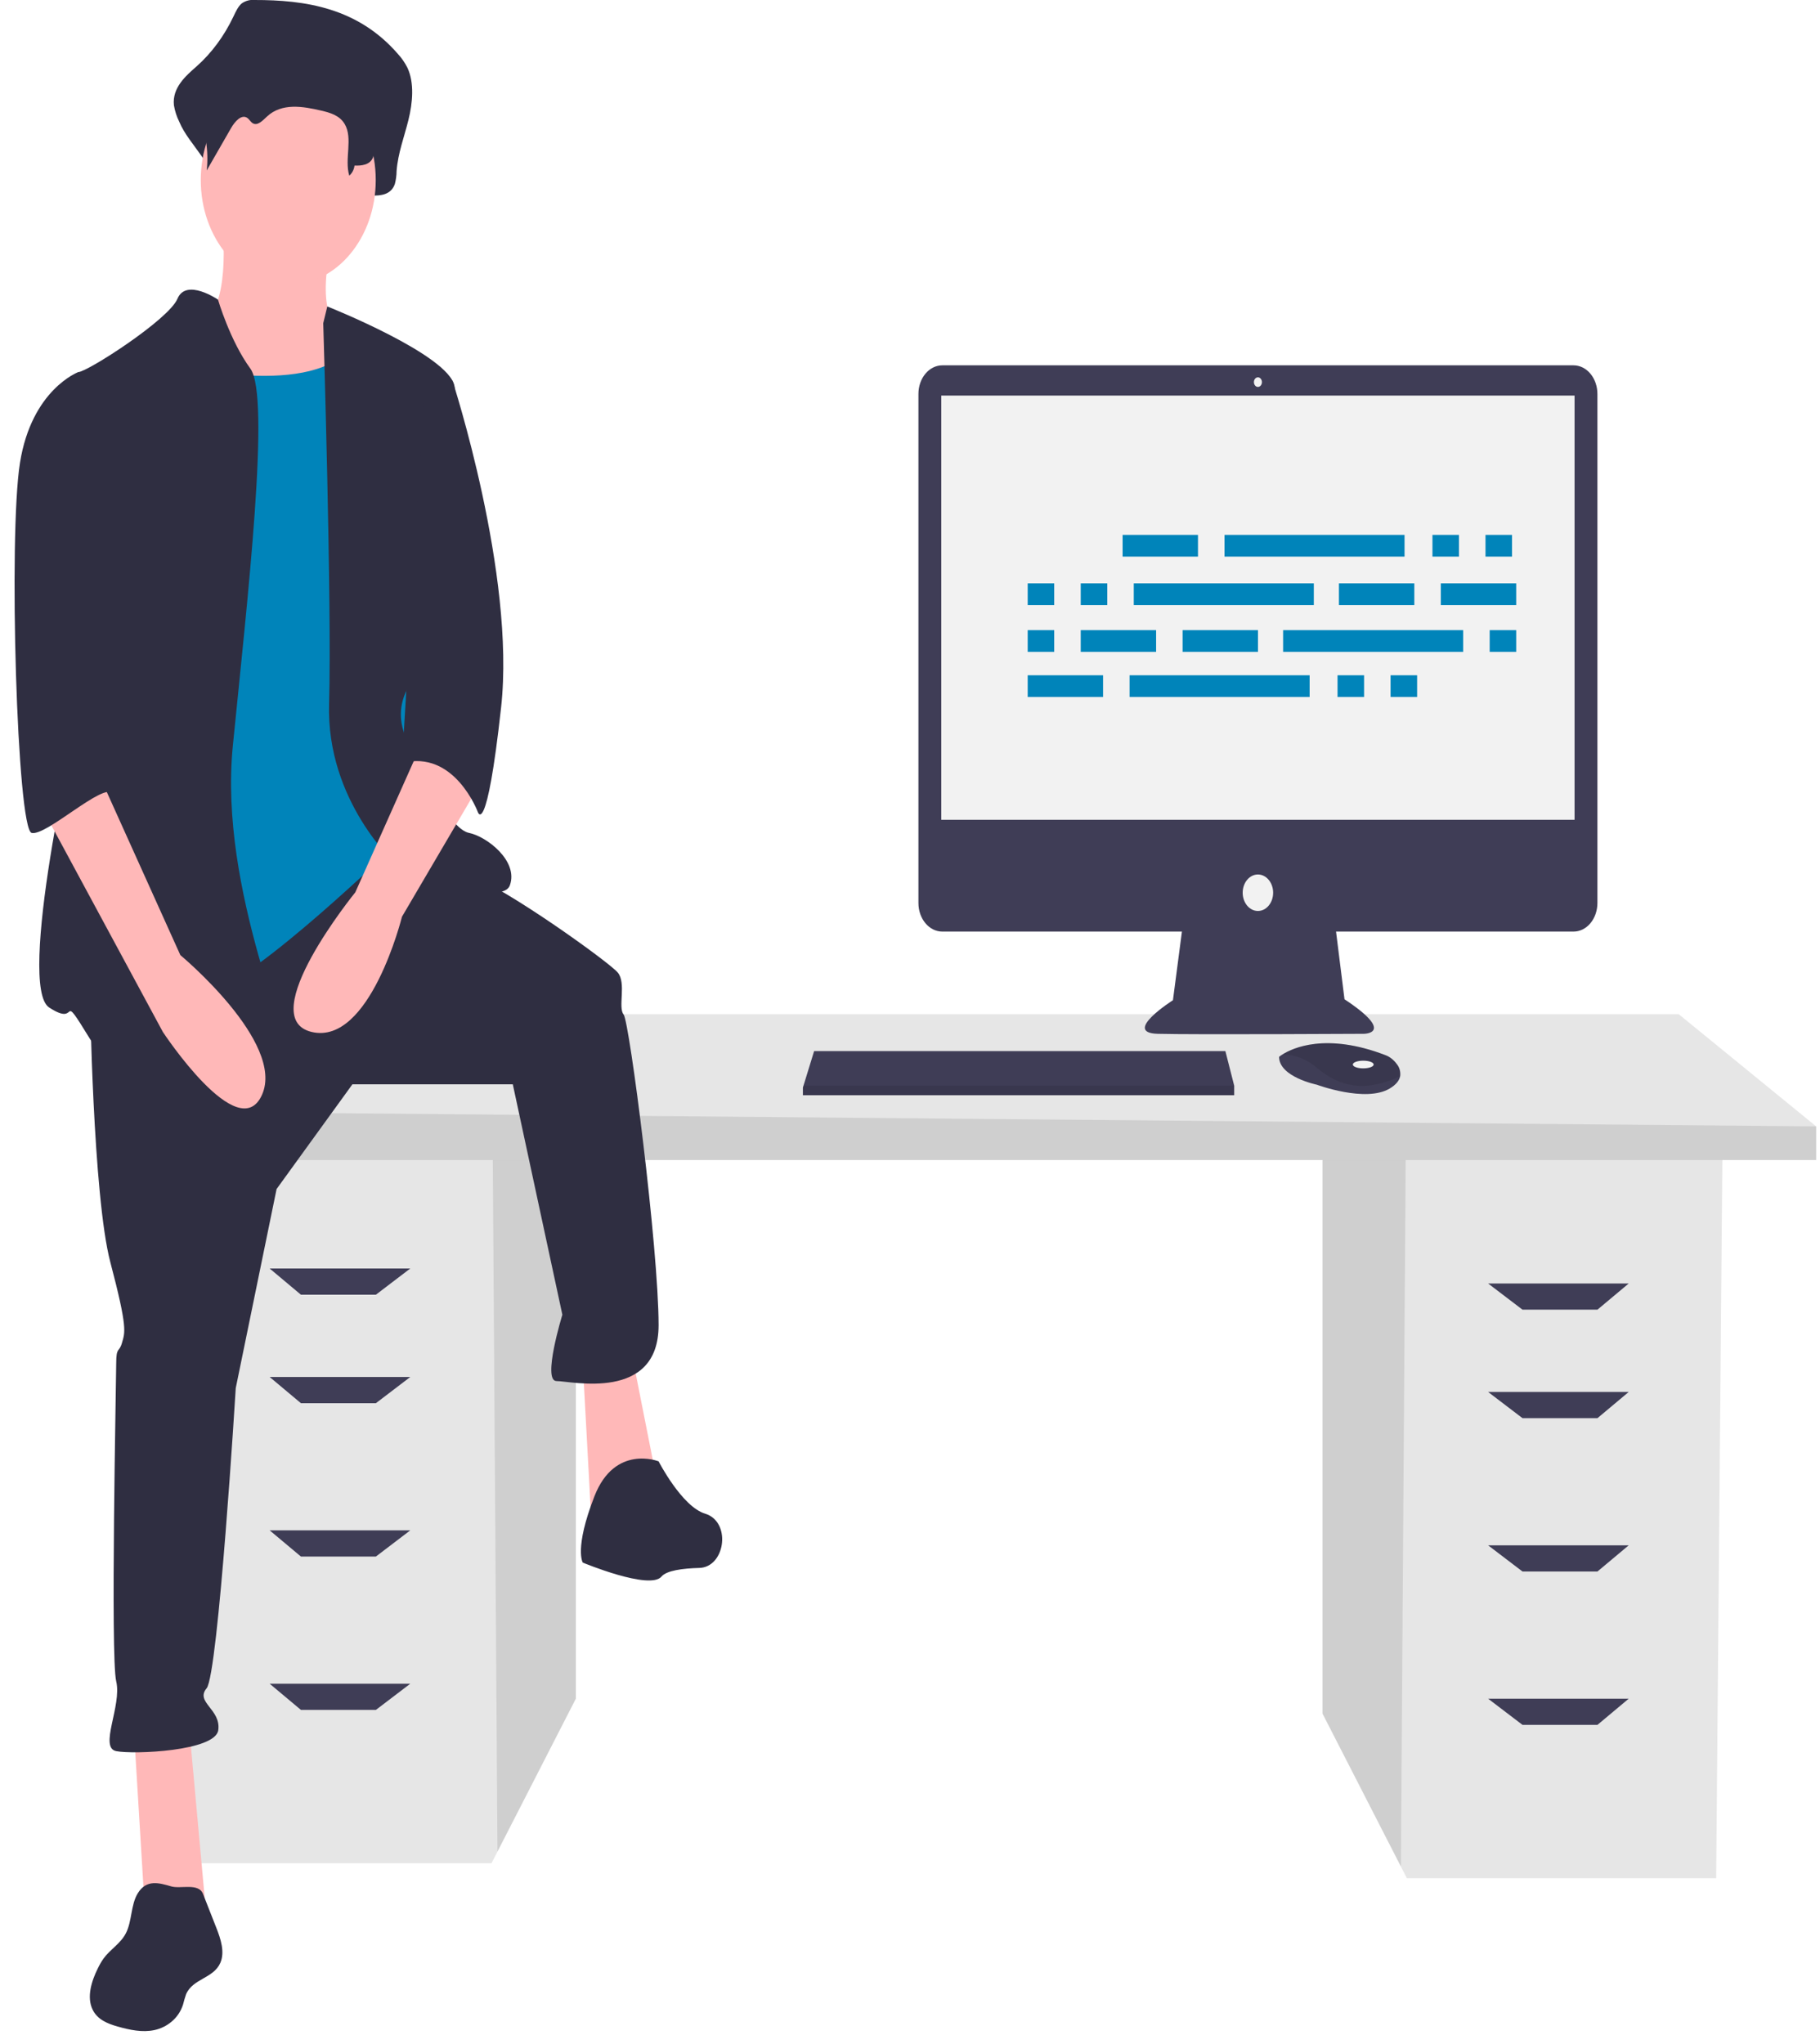 <svg width="106" height="119" viewBox="0 0 106 119" fill="none" xmlns="http://www.w3.org/2000/svg">
<g clip-path="url(#clip0_906_22)">
<path d="M77.026 67.111V99.781L81.592 108.687L81.939 109.364H99.953L100.317 67.111H77.026Z" fill="#E6E6E6"/>
<path opacity="0.1" d="M77.026 67.111V99.781L81.592 108.687L81.872 67.111H77.026Z" fill="black"/>
<path d="M33.538 66.24V98.91L28.973 107.816L28.625 108.493H10.611L10.247 66.24H33.538Z" fill="#E6E6E6"/>
<path opacity="0.1" d="M33.538 66.24V98.91L28.973 107.815L28.692 66.24H33.538Z" fill="black"/>
<path d="M105.776 65.586V67.546H7.882V64.715L16.98 59.052H97.769L105.776 65.586Z" fill="#E6E6E6"/>
<path opacity="0.1" d="M105.776 65.586V67.546H7.882V64.715L105.776 65.586Z" fill="black"/>
<path d="M21.893 75.387H17.526L15.706 73.862H23.894L21.893 75.387Z" fill="#3F3D56"/>
<path d="M21.893 81.704H17.526L15.706 80.179H23.894L21.893 81.704Z" fill="#3F3D56"/>
<path d="M21.893 90.633H17.526L15.706 89.109H23.894L21.893 90.633Z" fill="#3F3D56"/>
<path d="M21.893 99.563H17.526L15.706 98.039H23.894L21.893 99.563Z" fill="#3F3D56"/>
<path d="M88.672 76.258H93.039L94.859 74.734H86.67L88.672 76.258Z" fill="#3F3D56"/>
<path d="M88.672 82.575H93.039L94.859 81.05H86.67L88.672 82.575Z" fill="#3F3D56"/>
<path d="M88.672 91.504H93.039L94.859 89.98H86.67L88.672 91.504Z" fill="#3F3D56"/>
<path d="M88.672 100.434H93.039L94.859 98.91H86.67L88.672 100.434Z" fill="#3F3D56"/>
<path d="M91.645 21.272H54.881C54.699 21.272 54.518 21.315 54.349 21.399C54.18 21.483 54.027 21.605 53.898 21.76C53.769 21.914 53.666 22.098 53.596 22.3C53.527 22.502 53.491 22.718 53.491 22.937V52.58C53.491 52.799 53.527 53.015 53.596 53.217C53.666 53.419 53.769 53.602 53.898 53.757C54.027 53.911 54.18 54.034 54.349 54.118C54.518 54.201 54.699 54.244 54.881 54.244H68.837L68.314 58.24C68.314 58.24 65.326 60.14 67.427 60.196C69.528 60.252 79.426 60.196 79.426 60.196C79.426 60.196 81.34 60.196 78.306 58.184L77.814 54.244H91.645C91.828 54.244 92.009 54.201 92.178 54.118C92.346 54.034 92.5 53.911 92.629 53.757C92.758 53.602 92.86 53.419 92.93 53.217C93 53.015 93.036 52.799 93.036 52.58V22.937C93.036 22.718 93 22.502 92.93 22.3C92.86 22.098 92.758 21.914 92.629 21.76C92.5 21.605 92.346 21.483 92.178 21.399C92.009 21.315 91.828 21.272 91.645 21.272V21.272Z" fill="#3F3D56"/>
<path d="M91.705 23.033H54.821V47.734H91.705V23.033Z" fill="#F2F2F2"/>
<path d="M73.264 22.53C73.393 22.53 73.497 22.405 73.497 22.25C73.497 22.096 73.393 21.971 73.264 21.971C73.134 21.971 73.03 22.096 73.03 22.25C73.03 22.405 73.134 22.53 73.264 22.53Z" fill="#F2F2F2"/>
<path d="M73.263 53.043C73.753 53.043 74.15 52.568 74.15 51.981C74.15 51.395 73.753 50.919 73.263 50.919C72.773 50.919 72.376 51.395 72.376 51.981C72.376 52.568 72.773 53.043 73.263 53.043Z" fill="#F2F2F2"/>
<path d="M71.881 63.214V63.773H46.763V63.326L46.797 63.214L47.416 61.202H71.368L71.881 63.214Z" fill="#3F3D56"/>
<path d="M81.547 62.667C81.502 62.901 81.329 63.148 80.939 63.382C79.538 64.22 76.69 63.158 76.69 63.158C76.69 63.158 74.496 62.711 74.496 61.537C74.557 61.487 74.621 61.441 74.688 61.401C75.277 61.028 77.229 60.107 80.691 61.439C80.946 61.535 81.174 61.714 81.349 61.956C81.427 62.047 81.486 62.159 81.52 62.283C81.554 62.406 81.564 62.538 81.547 62.667Z" fill="#3F3D56"/>
<path opacity="0.1" d="M81.547 62.667C79.833 63.453 78.305 63.512 76.736 62.208C76.143 61.683 75.425 61.4 74.688 61.401C75.277 61.028 77.229 60.107 80.691 61.439C80.946 61.535 81.174 61.714 81.349 61.956C81.427 62.047 81.485 62.159 81.52 62.283C81.554 62.406 81.564 62.538 81.547 62.667Z" fill="black"/>
<path d="M79.398 62.208C79.733 62.208 80.005 62.108 80.005 61.985C80.005 61.861 79.733 61.761 79.398 61.761C79.062 61.761 78.791 61.861 78.791 61.985C78.791 62.108 79.062 62.208 79.398 62.208Z" fill="#F2F2F2"/>
<path opacity="0.1" d="M71.881 63.214V63.773H46.763V63.326L46.797 63.214H71.881Z" fill="black"/>
<path d="M14.815 -0C14.56 -0.025 14.305 0.043 14.083 0.196C13.865 0.374 13.728 0.687 13.588 0.978C13.052 2.104 12.327 3.084 11.458 3.857C10.825 4.412 10.021 5.104 10.129 6.127C10.186 6.465 10.29 6.789 10.438 7.085C11.021 8.496 12.614 9.586 12.457 11.195C13.037 10.033 12.262 9.458 12.842 8.296C13.118 7.743 13.598 7.118 14.015 7.465C14.154 7.582 14.246 7.791 14.391 7.893C14.738 8.136 15.107 7.67 15.414 7.341C16.473 6.203 17.979 6.501 19.297 6.855C19.919 7.023 20.602 7.242 20.97 7.954C21.453 8.89 20.51 9.9 20.272 10.958C20.253 11.048 20.252 11.143 20.27 11.233C20.287 11.324 20.323 11.408 20.374 11.479C20.424 11.549 20.489 11.604 20.561 11.638C20.633 11.672 20.712 11.685 20.789 11.675C21.184 11.629 21.653 11.59 21.676 11.383C22.174 11.404 22.783 11.336 22.996 10.716C23.061 10.471 23.096 10.216 23.098 9.958C23.177 8.917 23.546 7.967 23.79 6.976C24.035 5.984 24.141 4.823 23.729 3.944C23.581 3.652 23.399 3.386 23.188 3.157C20.845 0.443 17.765 -0.004 14.815 -0Z" fill="#2F2E41"/>
<path d="M12.967 13.228C12.967 13.228 13.477 18.311 11.608 18.717C9.74 19.124 13.307 26.036 13.307 26.036L21.799 27.255L19.761 19.124C19.761 19.124 18.402 18.514 19.251 14.448C20.1 10.382 12.967 13.228 12.967 13.228Z" fill="#FFB8B8"/>
<path d="M7.787 100.541L8.467 111.722H12.033L11.014 100.541H7.787Z" fill="#FFB8B8"/>
<path d="M33.942 79.399L34.451 88.75L38.358 86.717L36.829 78.992L33.942 79.399Z" fill="#FFB8B8"/>
<path d="M5.239 57.85C5.239 57.85 5.409 69.641 6.428 73.504C7.447 77.366 7.278 77.569 7.108 78.179C6.938 78.789 6.768 78.382 6.768 79.399C6.768 80.415 6.428 96.475 6.768 97.898C7.108 99.321 5.749 101.761 6.768 101.964C7.787 102.167 12.543 101.964 12.712 100.744C12.882 99.525 11.354 99.118 12.033 98.305C12.712 97.492 13.731 80.822 13.731 80.822L16.109 69.234L20.525 63.136H29.866L32.753 76.553C32.753 76.553 31.564 80.415 32.413 80.415C33.263 80.415 38.358 81.635 38.358 77.163C38.358 72.69 36.659 59.477 36.32 59.07C35.98 58.663 36.489 57.24 35.98 56.63C35.47 56.021 29.526 51.752 27.318 50.938C25.11 50.125 22.013 49.157 22.013 49.157L5.239 57.85Z" fill="#2F2E41"/>
<path d="M38.358 85.091C38.358 85.091 35.81 84.075 34.621 87.124C33.432 90.173 33.942 90.986 33.942 90.986C33.942 90.986 37.848 92.613 38.527 91.799C38.823 91.446 39.761 91.323 40.727 91.297C42.199 91.257 42.59 88.766 41.201 88.185C41.159 88.168 41.117 88.153 41.075 88.14C39.716 87.734 38.358 85.091 38.358 85.091Z" fill="#2F2E41"/>
<path d="M16.788 16.582C19.602 16.582 21.884 13.852 21.884 10.484C21.884 7.116 19.602 4.385 16.788 4.385C13.975 4.385 11.693 7.116 11.693 10.484C11.693 13.852 13.975 16.582 16.788 16.582Z" fill="#FFB8B8"/>
<path d="M10.165 21.258C10.165 21.258 18.486 23.291 20.525 20.038C22.563 16.786 23.412 29.186 23.412 29.186L24.431 42.197L22.902 49.312C22.902 49.312 14.92 57.037 12.373 57.647C9.825 58.257 5.919 58.663 5.919 58.663C5.919 58.663 7.108 36.098 7.108 35.692C7.108 35.285 10.165 21.258 10.165 21.258Z" fill="#0084BA"/>
<path d="M12.696 17.446C12.696 17.446 10.844 16.176 10.335 17.396C9.825 18.615 5.07 21.665 4.56 21.665C4.051 21.665 5.579 38.538 4.9 40.571C4.221 42.604 0.994 57.444 2.862 58.664C4.73 59.883 3.371 57.444 5.24 60.493C7.108 63.543 16.279 63.543 16.788 62.323C17.298 61.103 12.713 51.955 13.562 43.417C14.411 34.879 15.77 23.088 14.581 21.462C13.392 19.835 12.696 17.446 12.696 17.446Z" fill="#2F2E41"/>
<path d="M18.826 18.819L19.063 17.844C19.063 17.844 26.129 20.648 26.469 22.478C26.809 24.307 26.639 37.115 25.45 38.131C24.261 39.148 22.563 40.774 23.752 43.213C24.941 45.653 26.299 48.296 27.318 48.499C28.337 48.702 30.205 50.125 29.696 51.548C29.186 52.971 23.072 50.328 23.072 50.328C23.072 50.328 18.996 46.669 19.166 40.977C19.336 35.285 18.826 18.819 18.826 18.819Z" fill="#2F2E41"/>
<path d="M24.771 42.807L20.695 51.955C20.695 51.955 14.75 59.273 18.147 60.087C21.544 60.9 23.412 53.378 23.412 53.378L27.828 45.856L24.771 42.807Z" fill="#FFB8B8"/>
<path d="M15.063 1.596C14.857 1.577 14.652 1.625 14.467 1.734C14.3 1.88 14.162 2.069 14.064 2.287C13.611 3.103 13.021 3.796 12.33 4.322C11.815 4.714 11.16 5.203 11.248 5.926C11.296 6.169 11.382 6.398 11.5 6.604C11.976 7.611 12.166 8.776 12.04 9.924L13.457 7.459C13.682 7.068 14.072 6.627 14.412 6.872C14.525 6.955 14.6 7.102 14.718 7.174C15.001 7.347 15.301 7.017 15.551 6.784C16.413 5.98 17.639 6.191 18.711 6.441C19.218 6.559 19.774 6.715 20.073 7.218C20.571 8.053 20.051 9.261 20.342 10.227C20.423 10.159 20.492 10.072 20.545 9.971C20.597 9.871 20.633 9.758 20.648 9.641C21.053 9.656 21.549 9.608 21.723 9.17C21.776 8.998 21.804 8.817 21.806 8.634C21.87 7.898 22.17 7.227 22.369 6.526C22.569 5.826 22.655 5.005 22.319 4.383C22.196 4.173 22.048 3.985 21.879 3.827C19.972 1.909 17.464 1.593 15.063 1.596Z" fill="#2F2E41"/>
<path d="M24.771 21.665L26.353 22.167C26.353 22.167 30.036 33.456 29.186 41.181C28.337 48.906 27.828 47.279 27.828 47.279C27.828 47.279 26.469 43.62 23.412 44.433L24.771 21.665Z" fill="#2F2E41"/>
<path d="M8.022 110.245C7.613 110.911 7.695 111.863 7.332 112.567C7.018 113.177 6.425 113.497 6.032 114.038C5.906 114.217 5.794 114.41 5.697 114.614C5.332 115.345 5.036 116.283 5.395 117.018C5.684 117.61 6.292 117.841 6.849 117.999C7.553 118.198 8.285 118.357 8.998 118.205C9.71 118.053 10.407 117.531 10.661 116.719C10.711 116.515 10.77 116.315 10.838 116.119C11.225 115.209 12.436 115.199 12.831 114.295C13.108 113.662 12.854 112.897 12.599 112.25L11.823 110.276C11.566 109.621 10.521 109.998 9.977 109.841C9.267 109.636 8.533 109.411 8.022 110.245Z" fill="#2F2E41"/>
<path d="M2.352 46.873L9.485 60.087C9.485 60.087 13.901 66.795 15.26 63.746C16.619 60.696 10.504 55.614 10.504 55.614L5.919 45.45L2.352 46.873Z" fill="#FFB8B8"/>
<path d="M5.919 22.071L4.56 21.665C4.56 21.665 1.843 22.681 1.163 26.95C0.484 31.219 0.994 48.296 1.843 48.499C2.692 48.702 6.037 45.526 6.572 46.199C7.108 46.873 5.409 43.417 5.919 41.587C6.428 39.758 5.919 22.071 5.919 22.071Z" fill="#2F2E41"/>
<path d="M69.772 31.145H65.383V32.41H69.772V31.145Z" fill="#0084BA"/>
<path d="M84.973 31.145H83.429V32.41H84.973V31.145Z" fill="#0084BA"/>
<path d="M88.062 31.145H86.518V32.41H88.062V31.145Z" fill="#0084BA"/>
<path d="M81.803 31.145H71.317V32.41H81.803V31.145Z" fill="#0084BA"/>
<path d="M64.245 39.319H59.855V40.584H64.245V39.319Z" fill="#0084BA"/>
<path d="M79.446 39.319H77.901V40.584H79.446V39.319Z" fill="#0084BA"/>
<path d="M82.535 39.319H80.99V40.584H82.535V39.319Z" fill="#0084BA"/>
<path d="M76.275 39.319H65.789V40.584H76.275V39.319Z" fill="#0084BA"/>
<path d="M82.372 33.967H77.982V35.232H82.372V33.967Z" fill="#0084BA"/>
<path d="M88.306 33.967H83.916V35.232H88.306V33.967Z" fill="#0084BA"/>
<path d="M61.399 33.967H59.855V35.232H61.399V33.967Z" fill="#0084BA"/>
<path d="M64.489 33.967H62.944V35.232H64.489V33.967Z" fill="#0084BA"/>
<path d="M76.519 33.967H66.033V35.232H76.519V33.967Z" fill="#0084BA"/>
<path d="M73.268 36.692H68.878V37.957H73.268V36.692Z" fill="#0084BA"/>
<path d="M67.334 36.692H62.944V37.957H67.334V36.692Z" fill="#0084BA"/>
<path d="M61.399 36.692H59.855V37.957H61.399V36.692Z" fill="#0084BA"/>
<path d="M88.306 36.692H86.762V37.957H88.306V36.692Z" fill="#0084BA"/>
<path d="M85.217 36.692H74.731V37.957H85.217V36.692Z" fill="#0084BA"/>
</g>
<defs>
<clipPath id="clip0_906_22">
<rect width="104.927" height="118.265" fill="white" transform="translate(0.849)"/>
</clipPath>
</defs>
</svg>
